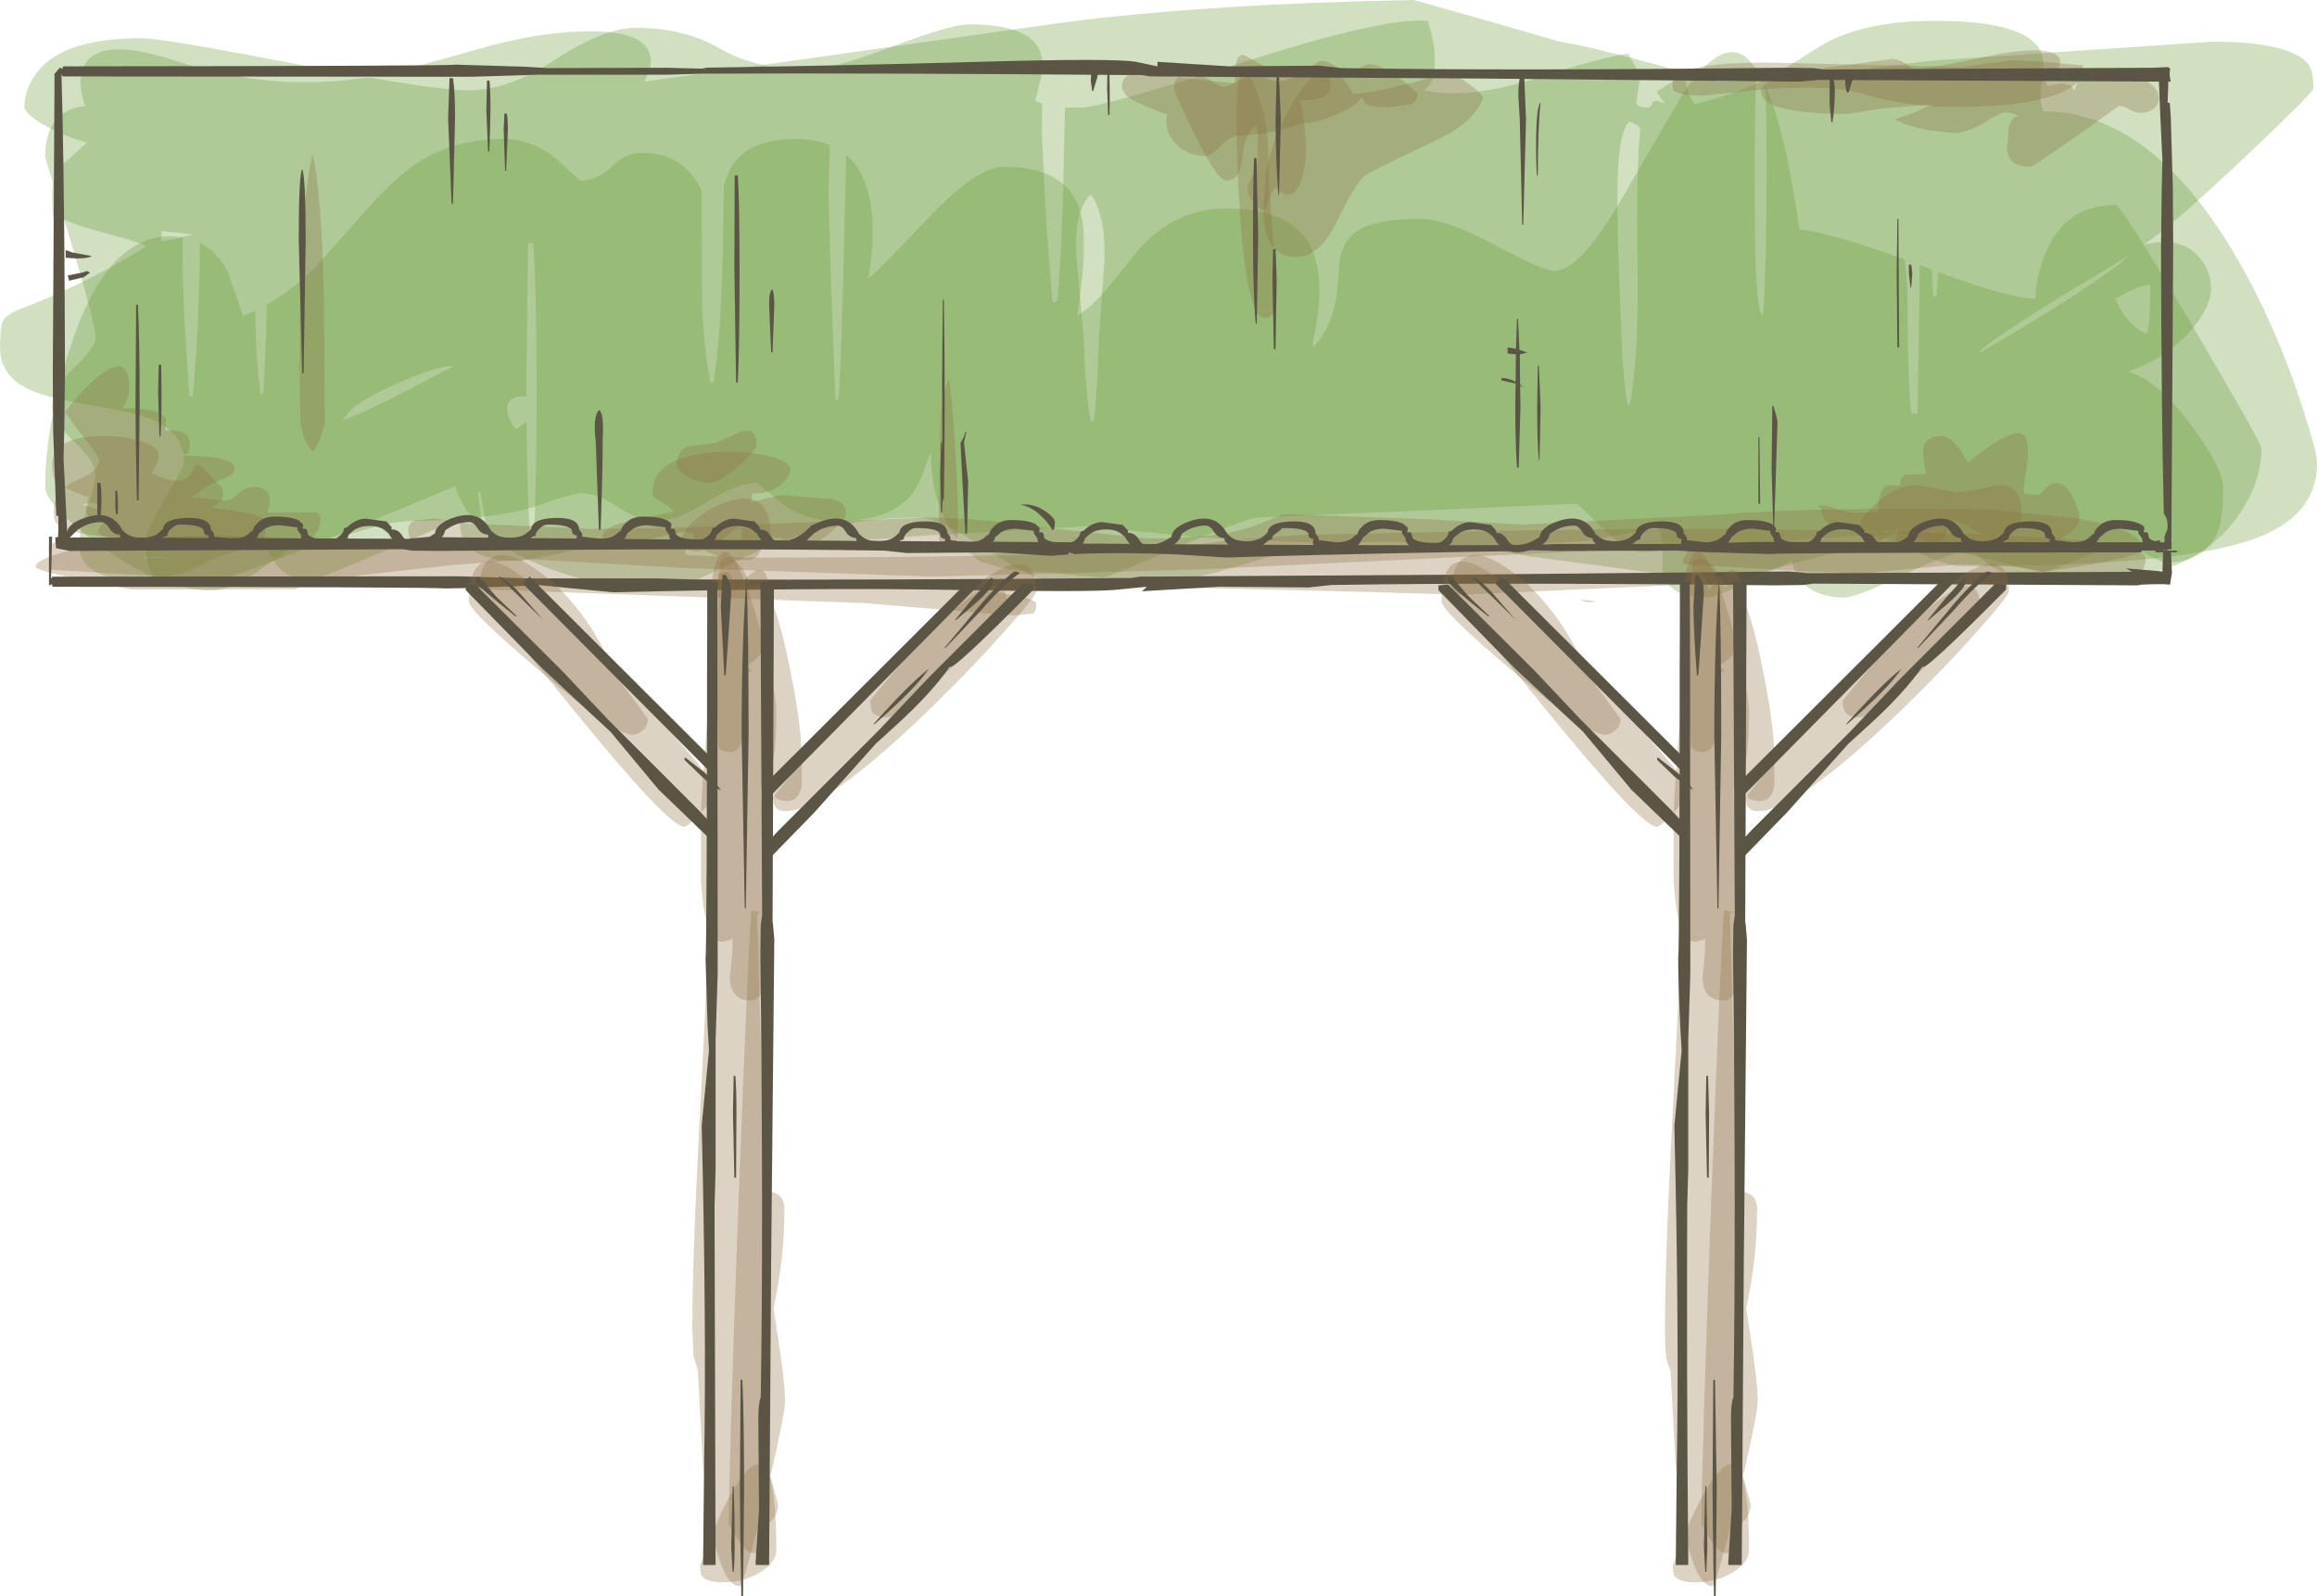 <?xml version="1.0" encoding="UTF-8" standalone="no"?>
<svg xmlns:xlink="http://www.w3.org/1999/xlink" height="229.75px" width="333.5px" xmlns="http://www.w3.org/2000/svg">
  <g transform="matrix(1.0, 0.0, 0.0, 1.0, 160.5, 38.5)">
    <path d="M53.8 -35.45 L64.0 -32.5 Q67.8 -31.95 77.55 -29.3 L86.75 -26.75 Q94.25 -26.75 117.25 -29.75 L158.0 -32.5 Q168.6 -32.5 171.55 -29.5 172.5 -28.5 172.5 -25.75 172.5 -25.25 162.75 -16.0 152.3 -6.1 148.0 -3.25 153.2 -4.6 155.9 -1.65 157.75 0.4 157.75 3.0 157.75 5.65 154.9 9.0 151.4 13.05 145.75 15.0 149.95 16.05 154.9 22.7 159.5 28.9 159.5 31.75 159.5 35.95 158.8 37.8 157.0 42.5 151.0 42.5 L148.2 41.15 145.0 39.75 Q143.9 39.75 138.3 42.15 132.75 44.5 131.0 44.5 128.1 44.5 125.6 42.65 L123.35 40.75 Q120.75 40.75 113.7 44.15 106.65 47.5 105.0 47.5 101.6 47.5 99.55 45.9 97.7 44.45 97.5 42.25 L91.1 45.25 Q86.4 47.5 85.0 47.5 79.3 47.5 78.75 43.3 79.05 38.55 78.0 37.5 L67.65 39.4 48.0 40.5 12.7 38.9 -4.1 37.25 -28.4 38.65 Q-42.65 40.0 -74.25 40.0 -75.5 40.0 -79.85 41.15 L-85.5 42.25 Q-91.8 42.25 -93.55 39.55 -94.45 38.2 -94.25 36.25 -96.0 36.85 -106.1 41.2 -114.95 45.0 -116.0 45.0 -119.05 45.0 -120.8 42.65 L-122.25 40.25 Q-126.35 40.25 -131.2 42.65 -136.05 45.0 -140.5 45.0 -146.85 45.0 -148.55 42.1 -149.4 40.6 -149.0 38.85 -149.0 37.6 -147.85 34.35 -146.75 31.1 -146.75 29.85 -146.75 28.0 -149.85 25.05 -153.0 22.05 -153.0 20.1 -153.0 17.35 -149.85 14.45 -146.75 11.55 -146.75 10.0 -146.75 8.25 -150.35 -3.9 L-154.0 -15.85 Q-154.0 -22.6 -148.25 -23.25 -149.6 -27.25 -148.15 -29.45 -145.65 -33.2 -135.25 -29.75 -118.9 -24.35 -102.5 -28.4 L-89.45 -32.05 Q-81.8 -34.0 -75.5 -34.0 -67.7 -34.0 -66.9 -30.5 -66.65 -29.4 -67.15 -28.05 L-67.75 -26.75 -7.2 -35.3 Q13.6 -37.95 43.0 -38.5 L53.8 -35.45 M124.5 12.0 L124.5 12.25 Q141.2 2.55 146.0 -1.75 L135.85 4.35 Q127.25 9.65 124.5 12.0 M-135.6 -4.05 L-133.75 -4.5 -132.75 -4.75 -137.25 -5.25 -137.25 -3.75 -135.6 -4.05 M-96.25 14.25 Q-99.05 14.75 -104.0 17.0 -109.75 19.55 -110.75 21.5 L-111.25 22.0 Q-109.5 21.5 -104.05 18.8 L-95.25 14.25 -95.45 14.15 -96.25 14.25" fill="#669933" fill-opacity="0.302" fill-rule="evenodd" stroke="none"/>
    <path d="M75.6 -20.0 Q75.5 -20.4 74.0 -21.0 72.2 -19.35 72.3 -8.7 72.35 -3.0 72.75 6.25 L72.95 11.8 Q73.25 16.85 73.75 19.75 L74.1 19.75 Q75.4 12.7 75.2 -0.15 75.0 -14.5 75.6 -20.0 M60.8 -27.3 Q69.6 -30.15 73.85 -30.8 L74.3 -29.95 75.6 -27.75 75.3 -25.65 75.0 -23.6 75.5 -23.15 76.5 -23.0 Q77.15 -23.0 77.25 -23.5 77.4 -24.0 78.0 -24.0 L78.9 -23.7 79.25 -23.5 Q78.2 -24.75 78.0 -25.35 L81.65 -27.6 81.85 -27.7 82.35 -25.75 Q82.75 -24.25 83.5 -23.5 90.15 -25.2 94.7 -27.6 L100.85 -31.45 Q106.9 -35.5 118.0 -35.5 131.95 -35.5 133.45 -30.55 133.85 -29.2 133.4 -26.45 133.0 -23.9 133.5 -23.0 L133.5 -22.5 Q150.25 -22.5 163.2 1.75 167.45 9.75 170.55 19.05 173.0 26.4 173.0 28.25 173.0 36.35 162.5 39.55 151.3 43.0 122.0 43.0 119.5 43.0 115.0 40.75 110.5 38.5 108.0 38.5 L87.15 40.05 76.0 41.0 Q73.65 41.0 70.15 37.5 L66.5 34.0 20.5 36.0 Q18.5 36.15 7.05 41.1 -4.25 46.0 -6.0 46.0 -10.3 46.0 -17.8 41.0 -25.3 36.0 -28.5 36.0 -41.05 36.0 -52.35 41.25 L-59.95 44.85 Q-63.9 46.5 -67.0 46.5 L-71.1 46.0 Q-75.65 45.3 -79.7 43.95 -86.45 41.75 -90.35 38.35 L-91.35 32.3 -91.75 32.3 -91.0 37.75 Q-93.9 35.0 -95.0 31.5 L-112.95 38.95 Q-128.55 45.5 -132.0 45.5 L-138.5 44.5 Q-138.5 44.2 -139.0 43.2 -139.5 42.2 -139.5 39.25 -139.5 37.9 -136.75 33.25 -134.0 28.65 -134.0 28.0 -134.0 24.0 -138.15 22.1 -140.6 20.95 -147.25 19.85 -153.85 18.75 -156.35 17.55 -160.5 15.6 -160.5 11.5 -160.5 8.5 -160.05 7.6 -159.55 6.75 -157.5 5.95 -147.8 2.2 -139.5 -3.0 -139.7 -3.45 -144.5 -4.7 -150.05 -6.15 -152.5 -7.5 L-152.75 -7.1 Q-153.0 -7.35 -153.0 -10.5 -153.0 -13.45 -151.25 -15.0 L-148.0 -18.0 Q-151.0 -18.75 -153.8 -20.3 -156.6 -21.85 -157.0 -23.0 -156.95 -26.0 -154.95 -28.35 -151.15 -33.0 -140.0 -33.0 -137.15 -33.0 -117.7 -29.25 -98.3 -25.5 -93.0 -25.5 -87.3 -25.5 -80.45 -30.0 -73.55 -34.5 -69.0 -34.5 -62.0 -34.5 -56.85 -31.5 -51.75 -28.5 -44.0 -28.5 -40.8 -28.5 -32.2 -31.75 -23.65 -35.0 -21.0 -35.0 -11.4 -35.0 -10.55 -30.25 -10.25 -28.75 -10.85 -26.55 L-11.5 -24.0 -10.5 -23.6 -10.55 -19.5 -9.9 -6.3 -9.0 5.05 -8.3 4.8 Q-7.55 -3.35 -7.3 -19.5 L-7.2 -23.05 -5.0 -23.0 Q-2.1 -23.0 18.6 -29.6 38.7 -36.05 45.0 -35.5 46.75 -30.25 45.5 -26.5 L44.5 -25.5 Q50.8 -24.1 60.8 -27.3 M148.5 9.5 Q149.0 8.5 149.0 3.0 L149.0 2.5 Q147.35 2.5 144.0 4.5 144.45 5.85 145.7 7.4 147.15 9.15 148.5 9.5 M-3.5 -10.5 Q-6.0 -8.1 -5.55 -1.4 L-4.55 9.75 -4.3 14.95 Q-4.0 19.65 -3.5 22.25 L-3.05 22.0 Q-2.7 19.25 -2.5 14.75 L-2.3 9.75 -1.55 -0.8 Q-1.3 -7.65 -3.5 -10.5 M-83.75 -3.5 L-84.5 -3.5 -84.75 18.0 -84.75 18.6 -85.4 18.55 Q-87.5 18.65 -87.5 20.35 -87.5 21.75 -86.25 23.3 L-84.7 22.25 Q-84.65 34.3 -84.0 40.55 L-83.75 40.3 Q-83.45 35.55 -83.3 26.8 L-83.25 18.0 Q-83.25 3.55 -83.75 -3.5" fill="#669933" fill-opacity="0.302" fill-rule="evenodd" stroke="none"/>
    <path d="M16.0 -8.5 Q27.5 -8.5 29.1 -0.1 29.95 4.25 28.5 10.5 L28.5 11.5 Q31.0 8.85 31.7 5.0 32.1 2.9 32.3 -0.95 32.8 -3.95 34.9 -5.3 37.6 -7.0 44.0 -7.0 47.6 -7.0 54.65 -3.25 61.7 0.5 63.25 0.5 66.75 0.5 72.4 -9.0 L81.9 -25.3 Q87.3 -33.1 90.9 -30.2 L92.35 -28.5 92.15 -25.1 92.05 -15.55 92.1 -3.4 Q92.3 5.1 93.0 6.8 L93.3 6.55 Q93.8 -0.85 93.8 -15.55 L93.65 -26.1 Q96.45 -19.85 98.5 -5.5 103.55 -4.85 113.65 -1.15 L114.05 3.05 Q114.05 15.05 114.55 21.05 L115.5 21.0 115.8 2.9 115.8 -0.35 116.9 0.05 117.55 0.3 117.75 4.25 118.25 4.05 118.5 0.65 Q128.8 4.5 132.5 4.5 132.55 1.0 134.05 -2.35 136.95 -9.0 144.0 -9.0 144.85 -9.0 154.95 8.2 165.0 25.25 165.0 26.0 165.0 31.4 161.05 36.55 154.5 45.0 140.0 45.0 137.5 45.0 127.75 42.5 118.0 40.0 115.5 40.0 108.35 40.0 102.15 41.4 L90.8 44.5 87.55 45.35 87.2 45.25 59.5 41.55 Q39.0 37.65 23.7 41.1 10.45 45.55 4.3 45.55 L1.9 45.15 -0.5 44.75 -7.25 44.15 -10.0 43.8 Q-14.8 43.8 -17.55 42.9 L-19.55 42.25 Q-26.65 36.65 -26.5 26.5 L-27.45 29.0 Q-28.15 31.1 -29.05 32.35 -32.0 36.5 -40.0 36.5 -44.6 36.5 -48.3 33.75 L-51.5 31.0 Q-54.35 31.0 -58.75 33.75 -63.1 36.5 -66.0 36.5 -68.5 36.5 -71.5 34.5 -74.5 32.5 -77.0 32.5 -78.25 32.5 -83.7 34.5 -91.05 36.5 -101.5 36.5 -104.0 36.5 -109.75 38.25 -115.5 40.0 -118.0 40.0 L-122.7 43.25 Q-127.3 46.5 -130.0 46.5 -137.2 46.5 -146.05 40.05 -154.0 34.2 -154.0 31.5 -154.0 23.1 -150.55 12.0 -145.35 -4.5 -136.0 -4.5 L-134.2 -4.35 -134.25 0.25 -133.95 7.6 -133.25 18.55 -132.75 18.5 Q-132.35 14.65 -132.0 7.6 L-131.75 0.25 -131.75 -3.55 Q-129.3 -2.35 -127.75 0.5 L-125.5 7.0 -123.8 6.25 Q-123.65 13.5 -123.0 18.25 L-122.6 18.0 Q-122.2 11.75 -122.1 5.35 -118.5 3.3 -115.2 0.05 L-107.7 -8.35 Q-103.35 -13.3 -99.7 -15.5 -94.65 -18.5 -88.0 -18.5 -83.85 -18.5 -80.25 -15.5 L-77.0 -12.5 Q-74.5 -12.5 -72.5 -14.5 -70.5 -16.5 -68.0 -16.5 -62.45 -16.5 -59.75 -11.6 L-59.5 -10.95 -59.5 -5.75 -59.45 5.25 Q-59.2 11.7 -58.25 16.55 L-57.85 16.55 Q-56.7 11.05 -56.4 -5.15 L-56.3 -11.8 -56.2 -12.25 Q-54.4 -18.5 -46.0 -18.5 -43.15 -18.5 -41.05 -17.6 L-41.25 -11.1 -40.95 0.7 -40.25 19.05 -39.85 19.05 Q-39.5 16.0 -39.05 -1.15 L-38.7 -16.2 Q-36.0 -13.9 -35.2 -9.25 -34.45 -4.5 -35.5 1.5 -34.85 1.3 -27.15 -6.85 -19.95 -14.5 -16.0 -14.5 -5.75 -14.5 -4.65 -6.3 -4.05 -1.75 -5.5 7.0 -3.25 5.6 -0.85 2.7 L3.3 -2.45 Q8.6 -8.5 16.0 -8.5 M-6.6 47.85 L-6.8 47.8 -6.6 47.8 -6.6 47.85 M68.5 47.95 L69.3 48.1 68.1 48.2 67.8 48.15 67.25 48.0 67.0 47.8 68.5 47.95" fill="#669933" fill-opacity="0.302" fill-rule="evenodd" stroke="none"/>
    <path d="M135.75 39.0 Q148.35 40.0 148.35 41.9 148.35 43.4 147.25 44.0 145.65 44.85 140.75 44.85 137.3 44.85 133.45 43.8 129.6 42.75 121.3 42.75 L97.55 44.95 49.75 47.1 Q25.75 46.35 4.0 46.0 L-22.1 46.0 -14.85 47.1 Q-12.4 47.45 -11.35 48.25 -11.3 49.5 -11.8 49.8 L-14.5 50.1 -36.2 48.3 -86.25 46.5 -122.4 45.35 -153.15 43.5 -153.25 42.15 -153.5 40.5 Q-153.45 39.75 -152.0 39.35 L-130.25 38.5 -119.15 38.95 Q-107.15 39.4 -77.5 39.5 -61.15 39.55 -61.75 40.65 -62.1 41.3 -61.5 41.4 L-53.4 41.75 Q-6.05 41.75 8.75 40.3 L16.8 39.2 26.75 38.5 Q77.35 37.3 95.6 37.7 L123.0 38.35 135.75 39.0 M-139.65 41.75 L-136.0 41.85 -136.65 41.75 -139.75 41.6 -139.65 41.75" fill="#8d6d3f" fill-opacity="0.302" fill-rule="evenodd" stroke="none"/>
    <path d="M138.25 36.1 Q147.85 37.6 147.85 40.5 147.85 41.65 136.75 43.35 L125.5 44.85 117.4 44.3 99.75 43.75 82.1 42.75 Q81.4 42.4 82.0 41.6 L82.8 40.1 11.35 43.5 -26.25 44.5 -62.05 43.25 -84.3 42.0 -95.05 42.8 -108.25 44.25 Q-116.55 45.6 -118.0 46.3 L-141.5 46.35 Q-155.4 43.8 -155.4 43.1 -155.4 42.05 -150.9 40.85 -144.6 39.1 -133.5 39.1 L-107.1 40.25 -104.6 39.95 -101.1 39.35 -101.55 38.95 -101.75 37.85 Q-101.75 36.85 -100.85 36.45 L-98.0 36.1 -93.05 36.85 -75.85 37.6 Q-62.85 37.6 -47.75 36.8 L-26.75 36.0 Q-20.0 36.0 -9.65 37.5 L4.75 39.0 Q15.0 39.0 19.85 37.25 L24.25 35.5 45.45 36.25 58.75 37.0 86.6 35.6 Q100.55 34.4 126.5 34.85 L138.25 36.1" fill="#8d6d3f" fill-opacity="0.302" fill-rule="evenodd" stroke="none"/>
    <path d="M-114.65 35.45 Q-114.4 35.6 -114.4 36.35 -114.4 39.6 -119.25 39.6 -142.95 39.6 -149.4 38.15 -151.95 37.55 -152.55 36.6 -152.75 36.3 -152.75 34.85 -152.75 32.05 -149.5 30.65 -146.25 29.3 -146.25 27.75 -146.25 27.1 -148.7 24.15 L-151.15 20.85 Q-148.85 17.75 -146.5 15.8 -141.9 12.0 -141.9 17.35 -141.9 18.9 -142.9 20.25 -137.5 20.2 -136.6 21.7 L-136.75 23.5 Q-134.3 23.2 -133.5 24.3 -133.15 24.75 -133.15 25.55 -133.15 26.35 -133.5 26.7 L-134.15 27.1 Q-129.3 27.15 -127.65 27.85 -126.75 28.25 -126.75 29.0 -126.75 29.8 -128.1 30.3 -130.4 31.2 -132.15 32.5 L-132.9 33.1 -129.75 33.35 -128.25 33.6 Q-127.3 33.6 -126.25 32.6 -125.2 31.6 -124.0 31.6 -121.8 31.6 -121.7 33.35 -121.6 34.2 -122.0 35.25 L-114.9 35.25 -114.65 35.45 M-148.65 34.1 L-147.1 34.65 -145.9 34.75 Q-146.75 33.75 -147.5 33.85 L-148.65 34.1" fill="#8d6d3f" fill-opacity="0.302" fill-rule="evenodd" stroke="none"/>
    <path d="M-153.0 28.35 Q-153.0 24.2 -145.3 24.25 -142.35 24.3 -140.05 25.05 -137.65 25.85 -137.65 26.9 -137.65 27.65 -138.05 28.5 L-138.65 29.6 Q-134.05 31.9 -132.85 29.35 -132.4 28.35 -132.0 28.45 -131.35 28.6 -129.4 30.85 L-128.8 31.4 Q-128.4 31.8 -128.4 32.55 -128.4 33.35 -128.6 33.55 L-129.15 33.85 -129.9 34.6 Q-123.3 35.25 -122.45 36.35 -122.15 36.75 -122.3 37.5 L-122.4 38.85 Q-122.5 39.1 -123.5 39.5 -124.65 40.0 -125.5 40.0 -144.7 40.0 -146.25 38.3 -146.65 37.85 -145.85 37.05 -145.2 36.45 -146.0 36.35 -147.95 36.35 -148.1 34.95 -148.2 34.1 -147.65 33.1 -151.6 31.8 -152.55 30.6 -153.0 30.1 -153.0 28.35" fill="#8d6d3f" fill-opacity="0.302" fill-rule="evenodd" stroke="none"/>
    <path d="M-38.75 35.55 Q-38.75 36.35 -41.1 38.25 -43.6 40.25 -45.0 40.25 -46.65 40.25 -47.5 39.55 L-48.1 38.85 -50.85 39.0 Q-50.75 42.1 -53.0 42.1 -55.65 42.1 -57.8 41.3 -60.6 40.3 -60.75 38.35 L-61.2 38.2 -62.0 38.0 -72.5 40.35 -73.85 39.0 Q-73.85 37.35 -70.45 36.65 L-63.5 35.1 Q-64.45 34.15 -65.8 33.45 -66.6 33.05 -66.6 32.5 -66.6 26.95 -56.65 26.55 -52.9 26.4 -49.85 27.15 -46.75 27.9 -46.75 29.05 -46.75 30.05 -47.95 31.15 -49.55 32.6 -52.25 32.5 L-52.35 33.6 -52.35 33.85 -50.3 33.25 -48.0 32.75 -45.0 33.0 -42.0 33.25 Q-39.65 33.25 -39.0 34.35 -38.75 34.7 -38.75 35.55" fill="#8d6d3f" fill-opacity="0.302" fill-rule="evenodd" stroke="none"/>
    <path d="M-62.35 39.1 Q-62.35 37.95 -60.35 36.25 -58.35 34.55 -55.95 33.75 -49.6 31.65 -49.6 38.5 -49.6 40.1 -51.5 40.1 -53.7 40.1 -53.85 38.8 L-53.6 36.85 -56.3 38.9 Q-58.95 40.85 -60.0 40.85 -61.75 40.85 -62.2 40.05 L-62.35 39.1" fill="#8d6d3f" fill-opacity="0.302" fill-rule="evenodd" stroke="none"/>
    <path d="M-54.1 28.5 Q-56.85 31.0 -58.5 31.0 -59.9 31.0 -61.45 30.15 -63.1 29.25 -63.1 28.35 -63.1 26.45 -61.5 25.75 L-57.5 25.25 -54.1 23.75 Q-51.6 22.8 -51.6 25.55 -51.6 26.2 -54.1 28.5" fill="#8d6d3f" fill-opacity="0.302" fill-rule="evenodd" stroke="none"/>
    <path d="M17.5 -22.0 Q17.5 -31.5 19.8 -26.75 22.05 -21.95 22.05 -16.55 22.05 -12.75 22.65 -5.25 L23.25 2.3 23.25 5.15 Q23.0 7.25 21.5 7.25 19.05 7.25 18.0 -7.3 17.5 -14.6 17.5 -22.0" fill="#8d6d3f" fill-opacity="0.302" fill-rule="evenodd" stroke="none"/>
    <path d="M31.0 -25.9 Q31.0 -24.05 26.5 -24.0 26.9 -23.35 27.25 -20.6 L27.5 -17.4 Q27.5 -14.8 26.9 -12.85 25.75 -8.95 23.0 -11.55 L22.3 -10.2 21.8 -8.55 Q21.5 -8.3 21.0 -8.25 18.55 -10.5 19.2 -11.95 20.55 -14.95 20.55 -15.8 L20.5 -19.75 20.3 -20.5 Q18.6 -19.3 18.3 -15.55 18.0 -12.5 16.0 -12.5 14.75 -12.5 11.5 -19.05 8.5 -25.15 8.5 -25.85 8.5 -28.0 11.0 -28.0 12.05 -28.0 13.55 -27.0 15.05 -26.0 16.0 -26.0 19.6 -27.8 20.0 -27.8 L21.65 -27.3 Q22.65 -26.8 23.25 -26.8 24.85 -26.8 28.3 -28.55 31.0 -29.45 31.0 -25.9" fill="#8d6d3f" fill-opacity="0.302" fill-rule="evenodd" stroke="none"/>
    <path d="M24.05 -28.5 Q27.9 -28.5 28.6 -29.1 29.25 -29.75 29.75 -29.75 30.65 -29.75 31.9 -28.85 33.1 -28.0 33.8 -28.0 34.45 -28.0 35.15 -28.6 35.9 -29.25 36.5 -29.25 39.1 -29.25 43.55 -25.05 43.55 -23.95 42.55 -23.5 L39.25 -23.05 Q36.65 -23.05 36.0 -23.6 L35.5 -24.5 Q34.6 -23.05 31.45 -21.85 28.7 -20.75 27.0 -20.75 L24.25 -19.9 Q21.05 -19.05 18.5 -19.05 16.65 -19.05 15.25 -17.55 13.85 -16.05 13.0 -16.05 10.6 -16.05 8.9 -17.65 7.0 -19.4 7.5 -22.0 3.6 -23.45 2.4 -24.2 1.0 -25.0 1.0 -26.1 1.0 -28.0 3.75 -28.0 L17.25 -26.5 Q17.15 -31.2 18.7 -30.5 L20.85 -29.3 Q22.5 -28.5 24.05 -28.5" fill="#8d6d3f" fill-opacity="0.302" fill-rule="evenodd" stroke="none"/>
    <path d="M31.85 -6.45 Q29.45 -1.5 26.0 -1.5 22.3 -1.5 21.55 -5.9 21.15 -8.15 21.5 -10.6 21.5 -16.75 25.7 -23.95 30.45 -32.0 34.25 -25.0 36.45 -25.0 42.35 -26.5 L48.0 -28.0 Q48.55 -28.0 50.3 -26.85 52.2 -25.6 53.0 -24.5 51.8 -20.95 46.3 -18.35 37.2 -14.05 36.0 -13.25 34.75 -12.45 31.85 -6.45" fill="#8d6d3f" fill-opacity="0.302" fill-rule="evenodd" stroke="none"/>
    <path d="M80.25 -26.5 Q80.25 -29.5 94.0 -29.5 L122.0 -28.85 125.5 -29.35 129.0 -29.85 133.9 -29.6 139.05 -29.1 Q139.3 -29.6 139.3 -28.35 139.3 -26.7 136.55 -25.35 131.85 -23.1 120.75 -23.1 113.9 -23.1 108.05 -24.9 103.2 -26.4 93.0 -25.6 L84.75 -24.75 Q81.05 -24.75 80.3 -25.55 L80.25 -26.5" fill="#8d6d3f" fill-opacity="0.302" fill-rule="evenodd" stroke="none"/>
    <path d="M115.0 -28.6 Q117.4 -28.6 127.3 -30.75 136.05 -32.2 136.05 -29.5 136.05 -28.35 133.8 -27.25 L134.25 -26.1 134.9 -26.3 136.5 -26.5 137.65 -26.15 138.05 -25.5 Q138.55 -26.2 138.45 -27.15 139.2 -27.75 145.0 -27.75 147.45 -27.75 149.0 -26.5 150.25 -25.5 150.25 -24.4 150.25 -23.35 149.35 -22.75 148.6 -22.25 147.5 -22.25 146.9 -22.25 146.0 -22.75 145.15 -23.25 144.5 -23.25 L138.3 -18.85 Q132.1 -14.5 131.75 -14.5 129.1 -14.5 128.55 -16.25 128.25 -17.15 128.5 -18.1 L128.6 -20.0 Q128.85 -21.45 129.8 -21.75 L130.0 -21.85 129.3 -22.15 128.05 -22.35 Q127.6 -22.35 125.1 -20.85 122.65 -19.35 120.75 -19.35 L117.15 -19.75 Q113.85 -20.35 112.25 -21.35 L113.75 -21.85 Q114.85 -22.15 117.3 -23.35 L117.75 -23.5 110.45 -22.9 105.5 -22.1 Q96.7 -22.1 94.0 -23.75 93.0 -24.35 93.0 -25.6 93.0 -27.2 102.3 -28.75 L111.75 -30.0 Q112.85 -30.0 113.85 -29.3 114.85 -28.6 115.0 -28.6" fill="#8d6d3f" fill-opacity="0.302" fill-rule="evenodd" stroke="none"/>
    <path d="M133.85 31.9 Q134.55 31.05 135.5 31.05 136.95 31.05 138.0 33.35 138.8 35.05 138.8 35.8 138.8 37.7 136.5 38.8 132.15 40.8 120.0 40.8 114.1 40.8 112.75 39.7 112.3 39.35 112.4 38.9 L112.55 38.5 Q112.55 37.4 114.25 35.8 L114.3 35.75 Q113.55 36.25 112.9 37.35 112.55 38.0 111.5 38.0 104.8 38.0 102.85 36.95 101.95 36.45 101.55 34.55 L101.25 34.4 Q101.05 34.25 101.85 34.25 102.5 34.25 103.95 34.8 L106.0 35.3 109.8 35.25 Q109.8 31.5 111.4 31.35 L113.0 31.35 Q113.0 30.3 113.75 29.8 L116.75 29.75 Q116.3 27.55 116.3 26.4 116.4 24.25 119.0 24.25 120.15 24.25 121.55 26.15 L122.8 28.05 Q130.35 21.9 131.2 24.75 131.75 26.35 130.75 31.75 L130.8 32.3 130.8 32.5 131.45 32.65 133.0 32.75 133.85 31.9" fill="#8d6d3f" fill-opacity="0.302" fill-rule="evenodd" stroke="none"/>
    <path d="M129.1 37.75 Q127.85 38.55 126.5 38.55 124.3 38.55 123.1 37.45 121.95 36.45 120.25 36.5 L119.45 38.55 Q119.0 39.55 118.0 39.55 116.45 39.55 115.55 38.9 114.65 38.25 112.6 38.25 111.55 38.25 110.85 38.9 110.1 39.55 109.5 39.55 108.0 39.55 107.5 38.25 L107.3 36.85 Q107.3 36.1 109.5 34.0 112.3 31.3 115.5 31.3 L118.25 31.8 121.0 32.3 Q122.75 32.3 127.05 31.3 130.5 31.2 130.5 35.5 130.5 36.8 129.1 37.75" fill="#8d6d3f" fill-opacity="0.302" fill-rule="evenodd" stroke="none"/>
    <path d="M-113.75 22.5 L-114.25 24.15 Q-114.85 25.85 -115.5 26.5 -116.2 25.8 -116.75 24.45 L-117.25 22.5 Q-117.45 14.25 -117.3 6.0 -117.05 -10.2 -115.5 -16.35 -114.2 -10.85 -113.85 5.4 L-113.75 22.5" fill="#8d6d3f" fill-opacity="0.302" fill-rule="evenodd" stroke="none"/>
    <path d="M-24.0 16.05 Q-23.6 16.9 -23.05 25.2 -22.6 32.75 -22.6 35.85 -22.6 37.75 -22.75 39.25 L-22.95 39.55 -24.0 39.8 -24.95 39.65 -25.35 39.25 -25.35 33.25 -25.2 24.5 Q-25.15 19.0 -24.0 16.05" fill="#8d6d3f" fill-opacity="0.302" fill-rule="evenodd" stroke="none"/>
    <path d="M-152.1 37.75 L-152.1 35.75 -152.4 35.75 -152.85 23.45 -152.9 15.25 -152.65 -27.75 -152.75 -27.75 -151.95 -28.7 -151.7 -28.75 -151.7 -28.6 -151.55 -28.6 -151.4 -28.95 Q-94.95 -29.0 -94.95 -29.2 L-85.05 -28.9 -81.6 -28.7 -64.45 -28.75 -58.7 -28.6 -59.45 -28.75 Q-39.15 -29.05 -19.6 -29.6 -0.1 -30.15 3.0 -29.6 L6.1 -28.95 6.1 -29.6 16.45 -28.95 29.4 -29.05 32.6 -28.7 Q56.75 -28.3 96.55 -28.75 L100.55 -28.7 101.95 -28.5 149.4 -28.75 151.65 -28.85 151.65 -28.7 151.9 -28.65 Q151.65 -27.95 151.95 -26.75 L151.6 -26.75 151.5 -23.7 151.8 -23.7 151.95 -21.75 152.25 -11.4 152.3 -3.2 152.05 37.75 152.05 39.8 152.15 39.8 151.35 40.75 152.9 40.75 152.8 41.0 152.0 41.0 152.1 43.75 152.15 43.75 151.85 45.65 Q150.8 45.5 147.75 45.65 L147.25 45.75 100.45 45.5 99.05 45.7 95.05 45.75 Q55.25 45.3 31.1 45.7 L27.9 46.05 14.95 45.95 3.85 46.6 4.6 45.95 0.0 46.4 Q-4.1 46.75 -23.6 46.4 -43.15 46.05 -72.3 46.75 L-83.1 45.7 -86.55 45.9 -96.45 46.2 Q-96.45 46.0 -152.9 45.95 L-153.05 45.6 -153.2 45.6 -153.2 45.75 -153.45 45.7 -153.45 38.75 -153.0 38.75 -153.15 44.75 -153.1 44.75 -153.0 44.55 -152.9 44.5 -94.2 44.45 -84.55 44.75 -65.95 44.75 -60.7 44.9 -60.35 44.9 Q-34.2 45.0 0.3 44.7 L2.3 44.7 3.55 44.5 50.95 44.2 96.95 43.75 99.3 43.95 99.55 44.0 146.4 43.8 145.5 43.3 150.75 43.75 150.85 41.0 149.75 41.0 149.75 40.75 147.75 40.75 147.75 41.0 Q94.35 41.05 94.35 41.25 L84.45 40.95 81.0 40.75 63.85 40.8 58.1 40.65 58.85 40.8 Q38.55 41.1 19.0 41.65 L16.1 41.75 9.0 41.3 Q0.75 40.95 -5.8 41.25 L-6.7 41.0 -6.7 41.3 -9.25 41.5 -17.05 41.0 -30.0 41.1 -33.2 40.75 Q-57.35 40.35 -97.15 40.8 L-101.15 40.75 -102.55 40.55 -150.5 40.8 -150.7 40.75 -152.45 40.4 -152.45 40.25 -152.55 38.85 -152.15 38.8 -152.1 37.75 -150.85 37.75 -152.1 37.75 M151.45 37.75 L151.5 37.25 Q151.5 36.05 150.95 35.45 150.6 21.3 150.55 -3.0 L150.65 -11.3 150.75 -15.45 150.45 -21.75 150.25 -26.75 101.05 -27.0 100.8 -26.95 98.45 -26.75 52.45 -27.2 5.05 -27.5 3.8 -27.7 1.8 -27.7 Q-32.7 -28.0 -58.85 -27.9 L-59.2 -27.9 -64.45 -27.75 -83.05 -27.75 -92.7 -27.45 -151.4 -27.5 -151.5 -27.55 -151.6 -27.75 -151.65 -27.75 -151.5 -21.75 Q-151.2 -7.85 -151.15 15.05 L-151.25 23.35 -151.35 27.5 -150.85 37.75 -150.8 38.85 -101.65 39.05 -101.4 39.0 -99.05 38.8 -53.05 39.25 -5.65 39.55 -4.4 39.75 -2.4 39.75 Q32.1 40.05 58.25 39.95 L58.6 39.95 63.85 39.8 82.45 39.8 92.1 39.5 148.95 39.55 148.95 39.5 149.25 39.5 150.4 39.25 150.4 39.55 150.8 39.55 150.9 39.6 151.0 39.8 151.05 39.8 151.05 38.75 151.05 38.7 151.45 37.75 152.05 37.75 151.45 37.75 M6.1 -28.2 L6.05 -28.2 6.0 -28.15 6.1 -28.2 M151.1 40.75 L151.1 40.65 150.95 40.65 150.9 40.75 151.1 40.75 M153.35 40.75 L153.1 40.8 153.1 40.75 153.35 40.75 M4.5 45.15 L4.55 45.2 4.6 45.2 4.5 45.15 M-6.65 40.25 L-6.6 40.2 -6.7 40.25 -6.65 40.25" fill="#5b5546" fill-rule="evenodd" stroke="none"/>
    <path d="M23.6 -27.4 L23.85 -21.4 23.6 -10.5 23.5 -10.4 Q23.1 -16.0 23.1 -21.3 L23.25 -27.4 23.6 -27.4 M20.0 -15.75 L20.35 -15.75 20.6 -4.65 20.4 8.0 20.25 8.15 Q19.85 3.9 19.85 -4.55 19.85 -12.0 20.0 -15.75 M23.1 -2.65 L23.25 1.6 23.1 11.75 22.85 11.75 22.65 1.65 22.75 -2.65 23.1 -2.65 M58.25 -21.3 L58.05 -24.6 Q58.0 -27.7 58.85 -28.5 L59.15 -21.35 58.75 -6.15 58.6 -6.15 58.25 -21.3 M60.85 -13.25 L60.75 -13.15 Q60.6 -14.4 60.6 -17.3 60.6 -23.3 61.25 -23.75 60.85 -20.4 60.85 -13.25 M103.6 -25.7 Q103.6 -23.0 103.25 -20.9 L103.1 -20.9 102.85 -23.5 102.85 -28.0 103.35 -28.0 103.6 -25.7 M106.35 -27.65 L105.6 -25.25 105.35 -25.15 Q105.1 -25.9 105.1 -26.75 L105.15 -27.5 Q105.35 -28.0 106.1 -28.0 106.35 -28.3 106.35 -27.65 M114.6 -0.4 L114.75 0.85 114.6 2.75 114.5 3.0 114.25 0.85 114.25 -0.4 114.6 -0.4 M112.75 -7.0 L112.85 11.5 112.6 11.5 112.5 0.95 112.6 -7.0 112.75 -7.0 M94.75 19.9 L95.1 21.1 95.35 22.15 94.85 37.9 94.75 38.0 94.5 29.0 94.6 19.9 94.75 19.9 M92.75 24.4 L92.85 34.0 92.6 34.0 92.6 24.4 92.75 24.4 M60.85 14.15 L61.0 14.15 61.25 20.05 61.1 27.65 61.0 27.75 Q60.75 25.25 60.75 20.05 L60.85 14.15 M56.5 11.5 L57.7 11.7 57.85 7.4 58.0 7.4 58.2 11.85 59.35 12.25 58.25 12.5 58.3 16.85 58.85 17.25 58.3 17.0 58.35 20.0 58.1 28.75 57.85 28.85 Q57.6 25.1 57.6 19.9 L57.65 16.7 55.6 16.25 55.6 15.9 Q56.6 15.9 57.65 16.45 L57.7 12.5 56.6 12.4 56.5 12.35 56.5 11.95 56.5 11.5 M22.0 38.4 Q23.2 37.5 24.0 37.65 L22.45 38.8 Q21.3 39.7 20.75 39.75 20.9 39.25 22.0 38.4 M-149.5 -1.3 L-151.05 -1.4 -151.05 -2.5 -150.05 -2.15 -147.3 -1.65 Q-147.75 -1.3 -149.5 -1.3 M-90.05 -26.9 Q-89.9 -25.55 -89.9 -22.6 L-90.05 -16.75 -90.25 -16.65 -90.5 -22.6 -90.4 -26.9 -90.05 -26.9 M-95.3 -27.25 Q-95.0 -25.4 -95.0 -21.5 L-95.3 -9.25 -95.5 -9.15 -96.0 -21.45 -95.8 -27.25 -95.3 -27.25 M-117.0 -14.15 Q-116.5 -13.05 -116.5 -3.85 L-116.8 15.15 -117.0 15.25 -117.5 -3.95 Q-117.5 -13.4 -117.0 -14.15 M-87.4 -19.8 L-87.65 -13.9 -87.8 -13.9 -88.0 -19.8 -87.9 -22.15 -87.55 -22.15 Q-87.4 -21.4 -87.4 -19.8 M-54.3 -13.25 Q-54.05 -8.9 -54.05 0.05 -54.05 11.1 -54.3 16.5 L-54.55 16.6 -54.8 0.0 -54.75 -13.25 -54.3 -13.25 M-0.9 -29.5 Q-0.7 -26.4 -0.8 -22.0 L-1.0 -21.9 -1.15 -26.0 -1.05 -29.5 -0.9 -29.5 M-2.3 -29.05 L-2.55 -27.4 -3.15 -25.4 -3.3 -25.4 -3.5 -26.9 -3.4 -28.3 Q-3.2 -29.15 -2.4 -29.3 -2.3 -29.7 -2.3 -29.05 M-24.65 4.65 Q-24.4 19.15 -24.65 33.5 L-24.8 33.5 -24.8 32.7 -24.9 35.25 -25.05 35.25 -25.15 29.8 -25.05 25.15 -24.9 25.15 -24.85 26.4 -24.9 16.3 -24.8 4.65 -24.65 4.65 M-21.55 24.3 L-21.75 25.15 -21.45 28.0 -21.15 30.8 -21.3 38.25 -21.55 38.35 -21.95 31.2 -22.25 25.25 Q-21.65 24.3 -21.55 23.65 L-21.4 23.65 -21.55 24.3 M-8.75 37.5 L-8.8 37.65 -9.0 37.85 Q-9.55 36.8 -10.55 35.85 -12.0 34.4 -13.65 34.15 -11.75 33.9 -10.1 35.05 -8.65 36.0 -8.65 36.75 L-8.75 37.5 M-49.05 5.4 L-49.3 12.15 -49.5 12.25 -49.8 5.3 Q-49.8 3.3 -49.3 3.15 -49.05 3.9 -49.05 5.4 M-73.7 23.1 L-73.75 25.05 Q-73.75 29.45 -74.05 37.75 L-74.3 37.75 -74.75 25.0 Q-75.2 21.4 -74.25 20.5 -73.7 21.05 -73.7 23.1 M-140.65 5.35 Q-140.4 10.25 -140.4 19.85 L-140.55 33.5 -140.8 33.5 -140.95 25.2 -141.0 19.8 -140.9 5.35 -140.65 5.35 M-137.75 17.85 L-137.65 14.0 -137.3 14.0 -137.25 17.8 Q-137.25 22.1 -137.4 24.35 L-137.55 24.35 -137.75 17.85 M-147.55 0.75 L-148.45 1.4 -150.55 1.9 -150.75 1.15 -148.5 0.7 -148.0 0.5 -147.55 0.75 M-143.65 32.1 Q-143.45 33.55 -143.55 35.5 L-143.8 35.5 -143.9 34.6 -143.9 32.1 -143.65 32.1 M-146.05 31.0 Q-145.9 31.75 -145.9 33.4 -145.9 35.5 -146.15 36.6 L-146.3 36.6 -146.5 35.85 -146.5 31.0 -146.05 31.0" fill="#5b5546" fill-rule="evenodd" stroke="none"/>
    <path d="M127.95 38.15 Q128.1 36.65 131.4 36.55 134.85 36.45 134.85 38.25 L135.3 38.9 135.3 39.25 137.9 39.55 Q139.65 39.55 140.45 38.65 140.65 38.4 140.9 38.35 140.95 37.85 141.55 37.3 142.45 36.35 144.05 36.35 146.4 36.35 147.5 36.9 148.15 37.2 148.15 37.5 L148.05 38.1 148.3 38.1 Q148.6 38.1 148.7 38.35 L148.8 38.9 Q149.3 39.6 152.05 39.65 L152.05 40.55 151.2 40.6 Q147.8 40.65 147.8 38.9 L147.8 38.85 147.75 38.9 147.3 38.25 147.3 37.9 144.75 37.6 Q142.95 37.6 142.15 38.5 L141.75 38.8 141.1 39.85 Q140.15 40.8 138.55 40.8 L135.15 40.25 Q134.45 39.95 134.45 39.65 L134.55 39.05 134.3 39.05 133.9 38.8 133.8 38.25 Q133.3 37.5 130.35 37.5 129.75 37.5 129.2 38.05 128.6 38.55 128.6 39.05 L128.5 39.15 128.15 39.25 127.95 39.4 Q126.75 40.5 125.45 40.5 L122.5 40.1 121.75 39.3 121.75 38.95 Q120.75 38.9 120.25 38.05 119.7 37.15 119.05 37.15 117.2 37.15 115.7 38.25 L115.55 38.4 Q115.25 40.0 112.3 40.8 109.0 41.65 107.45 38.8 L106.85 38.3 Q106.1 37.7 104.7 37.7 103.05 37.7 102.15 38.55 L101.65 39.0 Q101.5 40.5 98.2 40.6 94.8 40.65 94.8 38.9 L94.8 38.85 94.75 38.9 94.3 38.25 94.3 37.9 91.75 37.6 Q89.95 37.6 89.15 38.5 L88.75 38.8 88.1 39.85 Q87.15 40.8 85.55 40.8 83.2 40.8 82.15 40.25 81.45 39.95 81.45 39.65 L81.55 39.05 81.3 39.05 80.9 38.8 80.8 38.25 Q80.3 37.5 77.35 37.5 76.75 37.5 76.2 38.05 75.6 38.55 75.6 39.05 L75.5 39.15 75.15 39.25 74.95 39.4 Q73.75 40.5 72.45 40.5 L69.5 40.1 68.75 39.3 68.75 38.95 Q67.75 38.9 67.25 38.05 66.7 37.15 66.05 37.15 64.2 37.15 62.7 38.25 L62.55 38.4 Q62.25 40.0 59.3 40.8 56.0 41.65 54.45 38.8 L53.85 38.3 Q53.1 37.7 51.7 37.7 50.05 37.7 49.15 38.55 L48.65 39.0 Q48.5 40.5 45.2 40.6 41.8 40.65 41.8 38.9 L41.8 38.85 41.75 38.9 41.3 38.25 41.3 37.9 38.75 37.6 Q36.95 37.6 36.15 38.5 L35.75 38.8 35.1 39.85 Q34.15 40.8 32.55 40.8 30.2 40.8 29.15 40.25 28.45 39.95 28.45 39.65 L28.55 39.05 28.3 39.05 27.9 38.8 27.8 38.25 Q27.3 37.5 24.35 37.5 23.75 37.5 23.2 38.05 22.6 38.55 22.6 39.05 L22.5 39.15 22.15 39.25 21.95 39.4 Q20.75 40.5 19.45 40.5 L16.5 40.1 15.75 39.3 15.75 38.95 Q14.75 38.9 14.25 38.05 13.7 37.15 13.05 37.15 11.2 37.15 9.7 38.25 L9.55 38.4 Q9.25 40.0 6.3 40.8 3.0 41.65 1.45 38.8 L0.85 38.3 Q0.1 37.7 -1.3 37.7 -2.95 37.7 -3.85 38.55 L-4.35 39.0 Q-4.5 40.5 -7.8 40.6 -11.2 40.65 -11.2 38.9 L-11.2 38.85 -11.25 38.9 -11.7 38.25 -11.7 37.9 -14.25 37.6 Q-16.05 37.6 -16.85 38.5 L-17.25 38.8 Q-17.3 39.25 -17.9 39.85 -18.85 40.8 -20.45 40.8 -22.8 40.8 -23.85 40.25 L-24.55 39.65 -24.45 39.05 -24.7 39.05 -25.1 38.8 -25.2 38.25 Q-25.7 37.5 -28.65 37.5 -29.25 37.5 -29.8 38.05 -30.4 38.55 -30.4 39.05 L-30.5 39.15 -30.85 39.25 -31.05 39.4 Q-32.25 40.5 -33.55 40.5 L-36.5 40.1 -37.25 39.3 -37.25 38.95 Q-38.25 38.9 -38.75 38.05 -39.3 37.15 -39.95 37.15 -41.8 37.15 -43.3 38.25 L-43.75 38.65 -44.45 39.35 -44.65 39.55 -44.7 39.5 -46.7 40.3 Q-50.0 41.15 -51.55 38.3 L-52.15 37.8 Q-52.9 37.2 -54.3 37.2 -55.95 37.2 -56.85 38.05 L-57.35 38.5 Q-57.5 40.0 -60.8 40.1 -64.2 40.15 -64.2 38.4 L-64.2 38.35 -64.25 38.4 -64.7 37.75 -64.7 37.4 -67.25 37.1 Q-69.05 37.1 -69.85 38.0 L-70.25 38.3 Q-70.3 38.75 -70.9 39.35 -71.85 40.3 -73.45 40.3 -75.8 40.3 -76.85 39.75 L-77.55 39.15 -77.45 38.55 -77.7 38.55 -78.1 38.3 -78.2 37.75 Q-78.7 37.0 -81.65 37.0 -82.25 37.0 -82.8 37.55 -83.4 38.05 -83.4 38.55 L-83.5 38.65 -83.85 38.75 -84.05 38.9 Q-85.25 40.0 -86.55 40.0 L-89.5 39.6 -90.25 38.8 -90.25 38.45 Q-91.25 38.4 -91.75 37.55 -92.3 36.65 -92.95 36.65 -94.8 36.65 -96.3 37.75 L-96.45 37.9 Q-96.75 39.5 -99.7 40.3 -103.0 41.15 -104.55 38.3 L-105.15 37.8 Q-105.9 37.2 -107.3 37.2 -108.95 37.2 -109.85 38.05 L-110.35 38.5 Q-110.5 40.0 -113.8 40.1 -117.2 40.15 -117.2 38.4 L-117.2 38.35 -117.25 38.4 -117.7 37.75 -117.7 37.4 -120.25 37.1 Q-122.05 37.1 -122.85 38.0 L-123.25 38.3 Q-123.3 38.75 -123.9 39.35 -124.85 40.3 -126.45 40.3 -128.8 40.3 -129.85 39.75 -130.55 39.45 -130.55 39.15 L-130.45 38.55 -130.7 38.55 -131.1 38.3 -131.2 37.75 Q-131.7 37.0 -134.65 37.0 -135.25 37.0 -135.8 37.55 -136.4 38.05 -136.4 38.55 L-136.5 38.65 -136.85 38.75 -137.05 38.9 Q-138.25 40.0 -139.55 40.0 L-142.5 39.6 -143.25 38.8 -143.25 38.45 Q-144.25 38.4 -144.75 37.55 -145.3 36.65 -145.95 36.65 -147.8 36.65 -149.3 37.75 L-150.65 39.05 -150.9 38.9 -150.95 38.55 Q-150.95 36.75 -147.7 35.85 -144.35 34.95 -142.85 37.85 L-142.25 38.35 Q-141.5 38.9 -140.1 38.9 -138.4 38.9 -137.55 38.1 L-137.05 37.65 Q-136.9 36.15 -133.6 36.05 -130.15 35.95 -130.15 37.75 -129.75 38.1 -129.7 38.4 L-129.7 38.75 -127.1 39.05 Q-125.35 39.05 -124.55 38.15 L-124.1 37.85 Q-124.05 37.35 -123.45 36.8 -122.55 35.85 -120.95 35.85 -118.6 35.85 -117.5 36.4 L-116.85 37.0 -116.95 37.6 -116.7 37.6 Q-116.4 37.6 -116.3 37.85 L-116.2 38.4 Q-115.7 39.15 -112.75 39.15 -112.15 39.15 -111.55 38.6 -111.0 38.05 -111.0 37.6 L-110.9 37.5 -110.55 37.4 -110.35 37.2 Q-109.1 36.15 -107.85 36.15 L-104.9 36.55 -104.15 37.35 -104.15 37.7 Q-103.15 37.7 -102.65 38.55 -102.1 39.45 -101.45 39.45 -99.6 39.45 -98.1 38.4 L-97.9 38.3 Q-97.7 36.7 -94.7 35.85 -91.35 34.95 -89.85 37.85 L-89.25 38.35 Q-88.5 38.9 -87.1 38.9 -85.4 38.9 -84.55 38.1 L-84.05 37.65 Q-83.9 36.15 -80.6 36.05 -77.15 35.95 -77.15 37.75 -76.75 38.1 -76.7 38.4 L-76.7 38.75 -74.1 39.05 Q-72.35 39.05 -71.55 38.15 L-71.1 37.85 Q-71.05 37.35 -70.45 36.8 -69.55 35.85 -67.95 35.85 -65.6 35.85 -64.5 36.4 -63.85 36.7 -63.85 37.0 L-63.95 37.6 -63.7 37.6 Q-63.4 37.6 -63.3 37.85 L-63.2 38.4 Q-62.7 39.15 -59.75 39.15 -59.15 39.15 -58.55 38.6 -58.0 38.05 -58.0 37.6 L-57.9 37.5 -57.55 37.4 -57.35 37.2 Q-56.1 36.15 -54.85 36.15 L-51.9 36.55 -51.15 37.35 -51.15 37.7 Q-50.15 37.7 -49.65 38.55 -49.1 39.45 -48.45 39.45 -46.6 39.45 -45.1 38.4 L-44.65 38.05 -43.9 37.35 -43.75 37.1 -43.65 37.15 Q-42.9 36.7 -41.7 36.35 -38.35 35.45 -36.85 38.35 L-36.25 38.85 Q-35.5 39.4 -34.1 39.4 -32.4 39.4 -31.55 38.6 L-31.05 38.15 Q-30.9 36.65 -27.6 36.55 -24.15 36.45 -24.15 38.25 -23.75 38.6 -23.7 38.9 L-23.7 39.25 -21.1 39.55 Q-19.35 39.55 -18.55 38.65 L-18.1 38.35 Q-18.05 37.85 -17.45 37.3 -16.55 36.35 -14.95 36.35 -12.6 36.35 -11.5 36.9 L-10.85 37.5 -10.95 38.1 -10.7 38.1 Q-10.4 38.1 -10.3 38.35 L-10.2 38.9 Q-9.7 39.65 -6.75 39.65 -6.15 39.65 -5.55 39.1 -5.0 38.55 -5.0 38.1 L-4.9 38.0 -4.55 37.9 -4.35 37.7 Q-3.1 36.65 -1.85 36.65 L1.1 37.05 1.85 37.85 1.85 38.2 Q2.85 38.2 3.35 39.05 3.9 39.95 4.55 39.95 6.4 39.95 7.9 38.9 L8.1 38.8 Q8.3 37.2 11.3 36.35 14.65 35.45 16.15 38.35 L16.75 38.85 Q17.5 39.4 18.9 39.4 20.6 39.4 21.45 38.6 L21.95 38.15 Q22.1 36.65 25.4 36.55 28.85 36.45 28.85 38.25 L29.3 38.9 29.3 39.25 31.9 39.55 Q33.65 39.55 34.45 38.65 L34.9 38.35 Q34.95 37.85 35.55 37.3 36.45 36.35 38.05 36.35 40.4 36.35 41.5 36.9 L42.15 37.5 42.05 38.1 42.3 38.1 Q42.6 38.1 42.7 38.35 L42.8 38.9 Q43.3 39.65 46.25 39.65 46.85 39.65 47.45 39.1 48.0 38.55 48.0 38.1 L48.1 38.0 48.45 37.9 48.65 37.7 Q49.9 36.65 51.15 36.65 L54.1 37.05 54.85 37.85 54.85 38.2 Q55.85 38.2 56.35 39.05 56.9 39.95 57.55 39.95 59.4 39.95 60.9 38.9 L61.1 38.8 Q61.3 37.2 64.3 36.35 67.65 35.45 69.15 38.35 L69.75 38.85 Q70.5 39.4 71.9 39.4 73.6 39.4 74.45 38.6 L74.95 38.15 Q75.1 36.65 78.4 36.55 81.85 36.45 81.85 38.25 L82.3 38.9 82.3 39.25 84.9 39.55 Q86.65 39.55 87.45 38.65 L87.9 38.35 Q87.95 37.85 88.55 37.3 89.45 36.35 91.05 36.35 93.4 36.35 94.5 36.9 L95.15 37.5 95.05 38.1 95.3 38.1 Q95.6 38.1 95.7 38.35 L95.8 38.9 Q96.3 39.65 99.25 39.65 99.85 39.65 100.45 39.1 101.0 38.55 101.0 38.1 L101.1 38.0 101.45 37.9 101.65 37.7 Q102.9 36.65 104.15 36.65 L107.1 37.05 107.85 37.85 107.85 38.2 Q108.85 38.2 109.35 39.05 109.9 39.95 110.55 39.95 112.4 39.95 113.9 38.9 L114.1 38.8 Q114.3 37.2 117.3 36.35 120.65 35.45 122.15 38.35 L122.75 38.85 Q123.5 39.4 124.9 39.4 126.6 39.4 127.45 38.6 L127.95 38.15" fill="#5b5546" fill-rule="evenodd" stroke="none"/>
    <path d="M-53.15 45.55 Q-51.6 49.7 -50.1 56.15 -48.75 61.95 -48.75 63.75 -48.75 70.35 -49.65 72.5 -50.6 74.65 -50.6 81.35 L-49.9 88.95 -49.25 98.15 -49.35 115.65 Q-49.65 123.8 -50.7 130.25 L-50.45 131.45 -50.15 133.05 -50.0 133.05 Q-48.2 133.05 -47.75 134.5 -47.5 135.25 -47.6 136.1 -47.6 142.5 -49.15 149.8 L-48.75 152.45 Q-47.5 160.4 -47.5 163.1 -47.5 164.95 -49.6 173.95 L-48.5 178.0 Q-48.5 178.95 -49.0 179.8 -49.7 181.0 -51.0 181.0 L-51.35 181.0 Q-53.6 189.8 -54.0 189.8 -57.65 189.8 -59.35 171.8 L-60.05 158.75 -60.7 156.6 -60.85 152.3 Q-60.85 141.95 -59.6 118.95 -58.35 95.7 -58.35 85.25 L-58.65 68.4 Q-58.9 58.05 -58.6 51.5 -58.15 41.8 -56.5 41.0 -55.15 40.3 -53.15 45.55" fill="#8d6d3f" fill-opacity="0.302" fill-rule="evenodd" stroke="none"/>
    <path d="M-52.35 46.0 Q-49.8 43.9 -47.25 55.6 -45.1 65.45 -45.1 70.75 L-45.1 74.5 Q-45.4 76.8 -47.25 76.8 -49.15 76.8 -49.35 75.25 L-49.25 73.55 Q-49.25 72.8 -49.55 72.25 L-50.1 71.3 -50.35 71.3 -50.75 73.35 -51.0 75.4 -49.85 94.9 -49.85 100.55 Q-50.3 105.5 -52.5 105.5 -55.35 105.5 -55.45 102.15 -54.95 98.05 -55.1 96.55 L-55.35 96.8 -56.5 97.05 Q-59.1 97.05 -59.6 88.25 L-59.6 79.15 Q-59.6 75.7 -58.25 59.8 L-56.85 42.3 Q-54.4 40.65 -52.35 46.0" fill="#8d6d3f" fill-opacity="0.302" fill-rule="evenodd" stroke="none"/>
    <path d="M-57.0 44.05 L-56.0 43.8 Q-55.45 43.8 -55.0 44.95 -54.6 45.9 -54.6 46.55 -51.1 41.8 -50.15 44.5 -49.85 45.4 -49.85 49.9 -49.85 52.4 -50.15 53.6 -50.85 56.45 -53.25 57.25 L-52.8 57.65 -52.25 58.05 -52.5 58.15 -53.6 58.25 -53.25 65.15 Q-53.35 69.75 -55.5 69.75 L-56.5 69.55 -57.1 69.05 -57.35 60.6 -57.1 44.3 -57.0 44.05" fill="#8d6d3f" fill-opacity="0.302" fill-rule="evenodd" stroke="none"/>
    <path d="M-47.5 78.25 Q-48.75 78.25 -49.1 77.25 L-49.25 76.25 Q-39.75 64.4 -30.3 54.85 -11.35 35.75 -11.35 46.6 -11.35 47.25 -15.75 52.2 -20.55 57.6 -26.1 63.0 -41.75 78.25 -47.5 78.25" fill="#8d6d3f" fill-opacity="0.302" fill-rule="evenodd" stroke="none"/>
    <path d="M-33.0 64.75 Q-34.65 64.75 -35.1 63.65 L-35.25 62.35 Q-30.3 56.05 -25.35 51.3 -15.5 41.8 -15.5 48.85 -15.5 49.6 -22.95 57.0 -30.8 64.75 -33.0 64.75" fill="#8d6d3f" fill-opacity="0.302" fill-rule="evenodd" stroke="none"/>
    <path d="M-59.65 78.5 Q-61.55 80.5 -62.0 80.5 -64.3 80.5 -78.1 63.5 -91.5 47.05 -91.5 46.35 -91.5 42.45 -89.35 41.6 -87.4 40.85 -84.25 42.85 -77.1 47.3 -72.35 57.5 L-64.75 66.05 Q-57.6 73.75 -57.6 75.4 -57.6 76.35 -59.65 78.5" fill="#8d6d3f" fill-opacity="0.302" fill-rule="evenodd" stroke="none"/>
    <path d="M-80.1 49.25 Q-73.7 55.85 -67.25 65.0 -67.25 66.1 -68.15 66.75 -68.8 67.25 -69.5 67.25 -72.0 67.25 -82.6 58.25 -93.0 49.45 -93.0 48.1 -93.0 36.0 -80.1 49.25" fill="#8d6d3f" fill-opacity="0.302" fill-rule="evenodd" stroke="none"/>
    <path d="M-51.15 92.8 Q-51.5 92.75 -51.5 93.5 L-50.6 125.75 Q-49.75 160.45 -49.75 180.5 -49.75 182.5 -49.9 183.1 -50.3 185.05 -52.0 185.05 -53.5 185.05 -55.6 180.85 -55.6 172.7 -54.25 135.75 -52.85 98.75 -52.35 92.55 L-50.85 92.8 -51.15 92.8" fill="#8d6d3f" fill-opacity="0.302" fill-rule="evenodd" stroke="none"/>
    <path d="M-51.0 187.75 Q-53.35 189.25 -56.5 189.25 -59.0 189.25 -59.6 188.15 L-59.75 186.85 Q-57.0 179.0 -54.25 174.85 -48.75 166.6 -48.75 184.6 -48.75 186.35 -51.0 187.75" fill="#8d6d3f" fill-opacity="0.302" fill-rule="evenodd" stroke="none"/>
    <path d="M-58.7 45.25 L-57.25 45.25 -57.2 101.6 -57.5 111.25 -57.5 129.85 -57.65 135.1 -57.65 135.45 -57.5 186.75 -59.3 186.75 -59.15 172.2 Q-58.8 152.65 -59.5 123.5 L-58.45 112.7 -58.65 109.25 -58.95 99.35 Q-58.75 99.35 -58.7 45.25 M-56.55 45.25 L-56.5 44.25 -56.05 44.25 -55.35 45.55 -55.25 46.75 -55.65 53.0 -56.05 58.65 -56.25 58.75 -56.75 48.75 -56.55 45.25 M-51.05 45.3 L-51.0 45.25 -49.1 45.25 -49.3 94.15 -49.25 94.4 -49.05 96.75 -49.5 142.75 -49.8 186.75 -51.7 186.75 -51.75 186.55 -51.25 178.75 -51.35 165.8 Q-51.35 163.4 -51.0 162.6 -50.6 138.45 -51.05 98.65 L-51.0 94.65 -50.8 93.25 -51.05 45.3 M-53.3 92.25 L-53.75 67.3 Q-53.75 53.55 -53.05 44.65 -52.75 52.15 -52.75 67.3 L-53.15 92.25 -53.3 92.25 M-54.5 121.7 L-54.55 131.0 -54.8 131.0 -55.0 121.65 -54.9 116.35 -54.65 116.35 Q-54.5 118.0 -54.5 121.7 M-53.65 160.1 Q-53.4 165.35 -53.4 175.8 L-53.55 191.25 -53.8 191.25 -53.95 181.9 -54.0 175.8 -53.9 160.1 -53.65 160.1 M-54.75 184.25 Q-54.75 186.1 -54.9 187.75 L-55.05 187.75 -55.25 184.25 -55.05 175.4 -54.9 175.4 Q-54.75 179.7 -54.75 184.25" fill="#5b5546" fill-rule="evenodd" stroke="none"/>
    <path d="M-14.15 43.8 Q-13.8 43.85 -13.75 44.0 -16.2 45.8 -19.2 49.25 L-24.4 54.75 -24.55 54.75 -19.75 49.0 Q-16.85 45.5 -14.5 43.75 L-14.15 43.8 M-17.6 44.75 L-17.55 45.2 Q-17.55 46.05 -20.05 48.3 L-22.9 50.75 -23.05 50.75 -20.5 47.65 -17.8 44.65 -17.6 44.75 M-11.75 45.6 L-11.75 46.35 Q-23.85 58.55 -23.75 57.4 -26.5 61.35 -31.65 66.0 L-34.45 68.55 -43.3 78.45 -50.7 86.05 -50.45 84.05 -50.55 83.3 -48.4 81.0 -34.05 66.65 -26.85 59.05 -13.3 45.5 -11.75 45.6 M-34.65 65.75 L-34.8 65.75 Q-29.6 59.9 -26.8 57.75 -28.7 60.6 -34.65 65.75 M-57.9 80.3 L-58.0 81.0 -57.75 82.8 -65.7 75.15 -72.65 66.8 -75.2 64.45 -82.45 57.7 -93.45 46.45 -93.45 45.75 -92.05 45.65 -79.6 58.05 -73.0 65.05 -59.85 78.2 -57.9 80.3 M-58.2 70.5 L-58.2 72.7 -85.25 45.5 -84.25 44.5 -58.2 70.5 M-59.35 73.4 L-62.0 70.85 -61.9 70.5 -59.15 72.65 Q-57.4 74.15 -56.75 75.25 -57.6 74.95 -59.35 73.4 M-50.25 74.2 L-20.85 44.85 -19.2 45.25 -50.25 76.7 -50.25 74.2 M-92.0 44.6 L-91.55 44.5 -89.1 47.35 -86.15 50.15 -86.25 50.25 Q-92.0 45.7 -92.0 45.25 L-92.0 44.6 M-85.4 47.2 L-82.3 50.75 -88.8 44.4 Q-87.4 44.9 -85.4 47.2" fill="#5b5546" fill-rule="evenodd" stroke="none"/>
    <path d="M86.85 45.55 Q88.4 49.7 89.9 56.15 91.25 61.95 91.25 63.75 91.25 70.35 90.35 72.5 89.4 74.65 89.4 81.35 L90.1 88.95 90.75 98.15 90.65 115.65 Q90.35 123.8 89.3 130.25 L89.55 131.45 89.85 133.05 90.0 133.05 Q91.8 133.05 92.25 134.5 92.5 135.25 92.4 136.1 92.4 142.5 90.85 149.8 L91.25 152.45 Q92.5 160.4 92.5 163.1 92.5 164.95 90.4 173.95 L91.5 178.0 Q91.5 178.95 91.0 179.8 90.3 181.0 89.0 181.0 L88.65 181.0 Q86.4 189.8 86.0 189.8 82.35 189.8 80.65 171.8 L79.95 158.75 Q79.5 157.85 79.3 156.6 79.15 155.7 79.15 152.3 79.15 141.95 80.4 118.95 81.65 95.7 81.65 85.25 L81.35 68.4 Q81.1 58.05 81.4 51.5 81.85 41.8 83.5 41.0 84.85 40.3 86.85 45.55" fill="#8d6d3f" fill-opacity="0.302" fill-rule="evenodd" stroke="none"/>
    <path d="M87.65 46.0 Q90.2 43.9 92.75 55.6 94.9 65.45 94.9 70.75 L94.9 74.5 Q94.6 76.8 92.75 76.8 90.85 76.8 90.65 75.25 L90.75 73.55 90.45 72.25 89.9 71.3 89.65 71.3 89.25 73.35 89.0 75.4 90.15 94.9 90.15 100.55 Q89.7 105.5 87.5 105.5 84.65 105.5 84.55 102.15 85.05 98.05 84.9 96.55 L84.65 96.8 83.5 97.05 Q80.9 97.05 80.4 88.25 L80.4 79.15 Q80.4 75.7 81.75 59.8 L83.15 42.3 Q85.6 40.65 87.65 46.0" fill="#8d6d3f" fill-opacity="0.302" fill-rule="evenodd" stroke="none"/>
    <path d="M83.0 44.05 Q83.25 43.8 84.0 43.8 84.55 43.8 85.0 44.95 85.4 45.9 85.4 46.55 88.9 41.8 89.85 44.5 90.15 45.4 90.15 49.9 L89.85 53.6 Q89.15 56.45 86.75 57.25 L87.2 57.65 87.75 58.05 87.5 58.15 86.4 58.25 Q86.4 59.8 86.75 65.15 86.65 69.75 84.5 69.75 L83.5 69.55 82.9 69.05 Q82.65 66.5 82.65 60.6 L82.9 44.3 83.0 44.05" fill="#8d6d3f" fill-opacity="0.302" fill-rule="evenodd" stroke="none"/>
    <path d="M92.5 78.25 Q91.25 78.25 90.9 77.25 L90.75 76.25 Q100.25 64.4 109.7 54.85 128.65 35.75 128.65 46.6 128.65 47.25 124.25 52.2 119.45 57.6 113.9 63.0 98.25 78.25 92.5 78.25" fill="#8d6d3f" fill-opacity="0.302" fill-rule="evenodd" stroke="none"/>
    <path d="M107.0 64.75 Q105.35 64.75 104.9 63.65 104.75 63.3 104.75 62.35 109.7 56.05 114.65 51.3 124.5 41.8 124.5 48.85 124.5 49.6 117.05 57.0 109.2 64.75 107.0 64.75" fill="#8d6d3f" fill-opacity="0.302" fill-rule="evenodd" stroke="none"/>
    <path d="M80.35 78.5 Q78.45 80.5 78.0 80.5 75.7 80.5 61.9 63.5 48.5 47.05 48.5 46.35 48.5 42.45 50.65 41.6 52.6 40.85 55.75 42.85 62.9 47.3 67.65 57.5 L75.25 66.05 Q82.4 73.75 82.4 75.4 82.4 76.35 80.35 78.5" fill="#8d6d3f" fill-opacity="0.302" fill-rule="evenodd" stroke="none"/>
    <path d="M59.9 49.25 Q66.3 55.85 72.75 65.0 72.75 66.1 71.85 66.75 71.2 67.25 70.5 67.25 68.0 67.25 57.4 58.25 47.0 49.45 47.0 48.1 47.0 36.0 59.9 49.25" fill="#8d6d3f" fill-opacity="0.302" fill-rule="evenodd" stroke="none"/>
    <path d="M88.85 92.8 Q88.5 92.75 88.5 93.5 L89.4 125.75 Q90.25 160.45 90.25 180.5 L90.1 183.1 Q89.7 185.05 88.0 185.05 86.5 185.05 84.4 180.85 84.4 172.7 85.75 135.75 87.15 98.75 87.65 92.55 L89.15 92.8 88.85 92.8" fill="#8d6d3f" fill-opacity="0.302" fill-rule="evenodd" stroke="none"/>
    <path d="M89.0 187.75 Q86.65 189.25 83.5 189.25 81.0 189.25 80.4 188.15 L80.25 186.85 Q83.0 179.0 85.75 174.85 91.25 166.6 91.25 184.6 91.25 186.35 89.0 187.75" fill="#8d6d3f" fill-opacity="0.302" fill-rule="evenodd" stroke="none"/>
    <path d="M88.95 45.3 L89.0 45.25 90.9 45.25 90.7 94.15 90.75 94.4 90.95 96.75 90.5 142.75 90.2 186.75 88.3 186.75 88.25 186.55 88.75 178.75 88.65 165.8 Q88.65 163.4 89.0 162.6 89.4 138.45 88.95 98.65 L89.0 94.65 89.2 93.25 88.95 45.3 M83.45 45.25 L83.5 44.25 83.95 44.25 84.65 45.55 84.75 46.75 84.35 53.0 83.95 58.65 83.75 58.75 Q83.25 52.25 83.25 48.75 L83.45 45.25 M81.3 45.25 L82.75 45.25 82.8 101.6 82.5 111.25 82.5 129.85 82.35 135.1 82.35 135.45 Q82.25 158.0 82.5 186.75 L80.7 186.75 80.85 172.2 Q81.2 152.65 80.5 123.5 L81.55 112.7 81.35 109.25 Q81.05 102.85 81.05 99.35 81.25 99.35 81.3 45.25 M86.7 92.25 L86.25 67.3 Q86.25 53.55 86.95 44.65 87.25 52.15 87.25 67.3 L86.85 92.25 86.7 92.25 M85.5 121.7 L85.45 131.0 85.2 131.0 85.0 121.65 85.1 116.35 85.35 116.35 85.5 121.7 M86.35 160.1 L86.6 175.8 86.45 191.25 86.2 191.25 86.05 181.9 86.0 175.8 86.1 160.1 86.35 160.1 M85.25 184.25 L85.1 187.75 84.95 187.75 84.75 184.25 84.95 175.4 85.1 175.4 85.25 184.25" fill="#5b5546" fill-rule="evenodd" stroke="none"/>
    <path d="M128.25 45.6 L128.25 46.35 Q116.15 58.55 116.25 57.4 113.5 61.35 108.35 66.0 L105.55 68.55 96.7 78.45 89.3 86.05 89.55 84.05 89.45 83.3 91.6 81.0 105.95 66.65 113.15 59.05 126.7 45.5 128.25 45.6 M122.4 44.75 L122.45 45.2 Q122.45 46.05 119.95 48.3 L117.1 50.75 116.95 50.75 119.5 47.65 122.2 44.65 122.4 44.75 M125.85 43.8 L126.25 44.0 Q123.8 45.8 120.8 49.25 L115.6 54.75 115.45 54.75 120.25 49.0 Q123.15 45.5 125.5 43.75 L125.85 43.8 M105.35 65.75 L105.2 65.75 Q110.4 59.9 113.2 57.75 111.3 60.6 105.35 65.75 M82.1 80.3 L82.0 81.0 82.25 82.8 74.3 75.15 67.35 66.8 64.8 64.45 57.55 57.7 46.55 46.45 46.55 45.75 47.95 45.65 60.4 58.05 67.0 65.05 80.15 78.2 82.1 80.3 M81.8 70.5 L81.8 72.7 54.75 45.5 55.75 44.5 81.8 70.5 M89.75 74.2 L119.15 44.85 120.8 45.25 89.75 76.7 89.75 74.2 M80.65 73.4 L78.0 70.85 78.1 70.5 80.85 72.65 Q82.6 74.15 83.25 75.25 L80.65 73.4 M54.6 47.2 L57.7 50.75 51.2 44.4 Q52.6 44.9 54.6 47.2 M48.0 44.6 L48.45 44.5 50.9 47.35 53.85 50.15 53.75 50.25 Q48.0 45.7 48.0 45.25 L48.0 44.6" fill="#5b5546" fill-rule="evenodd" stroke="none"/>
  </g>
</svg>
